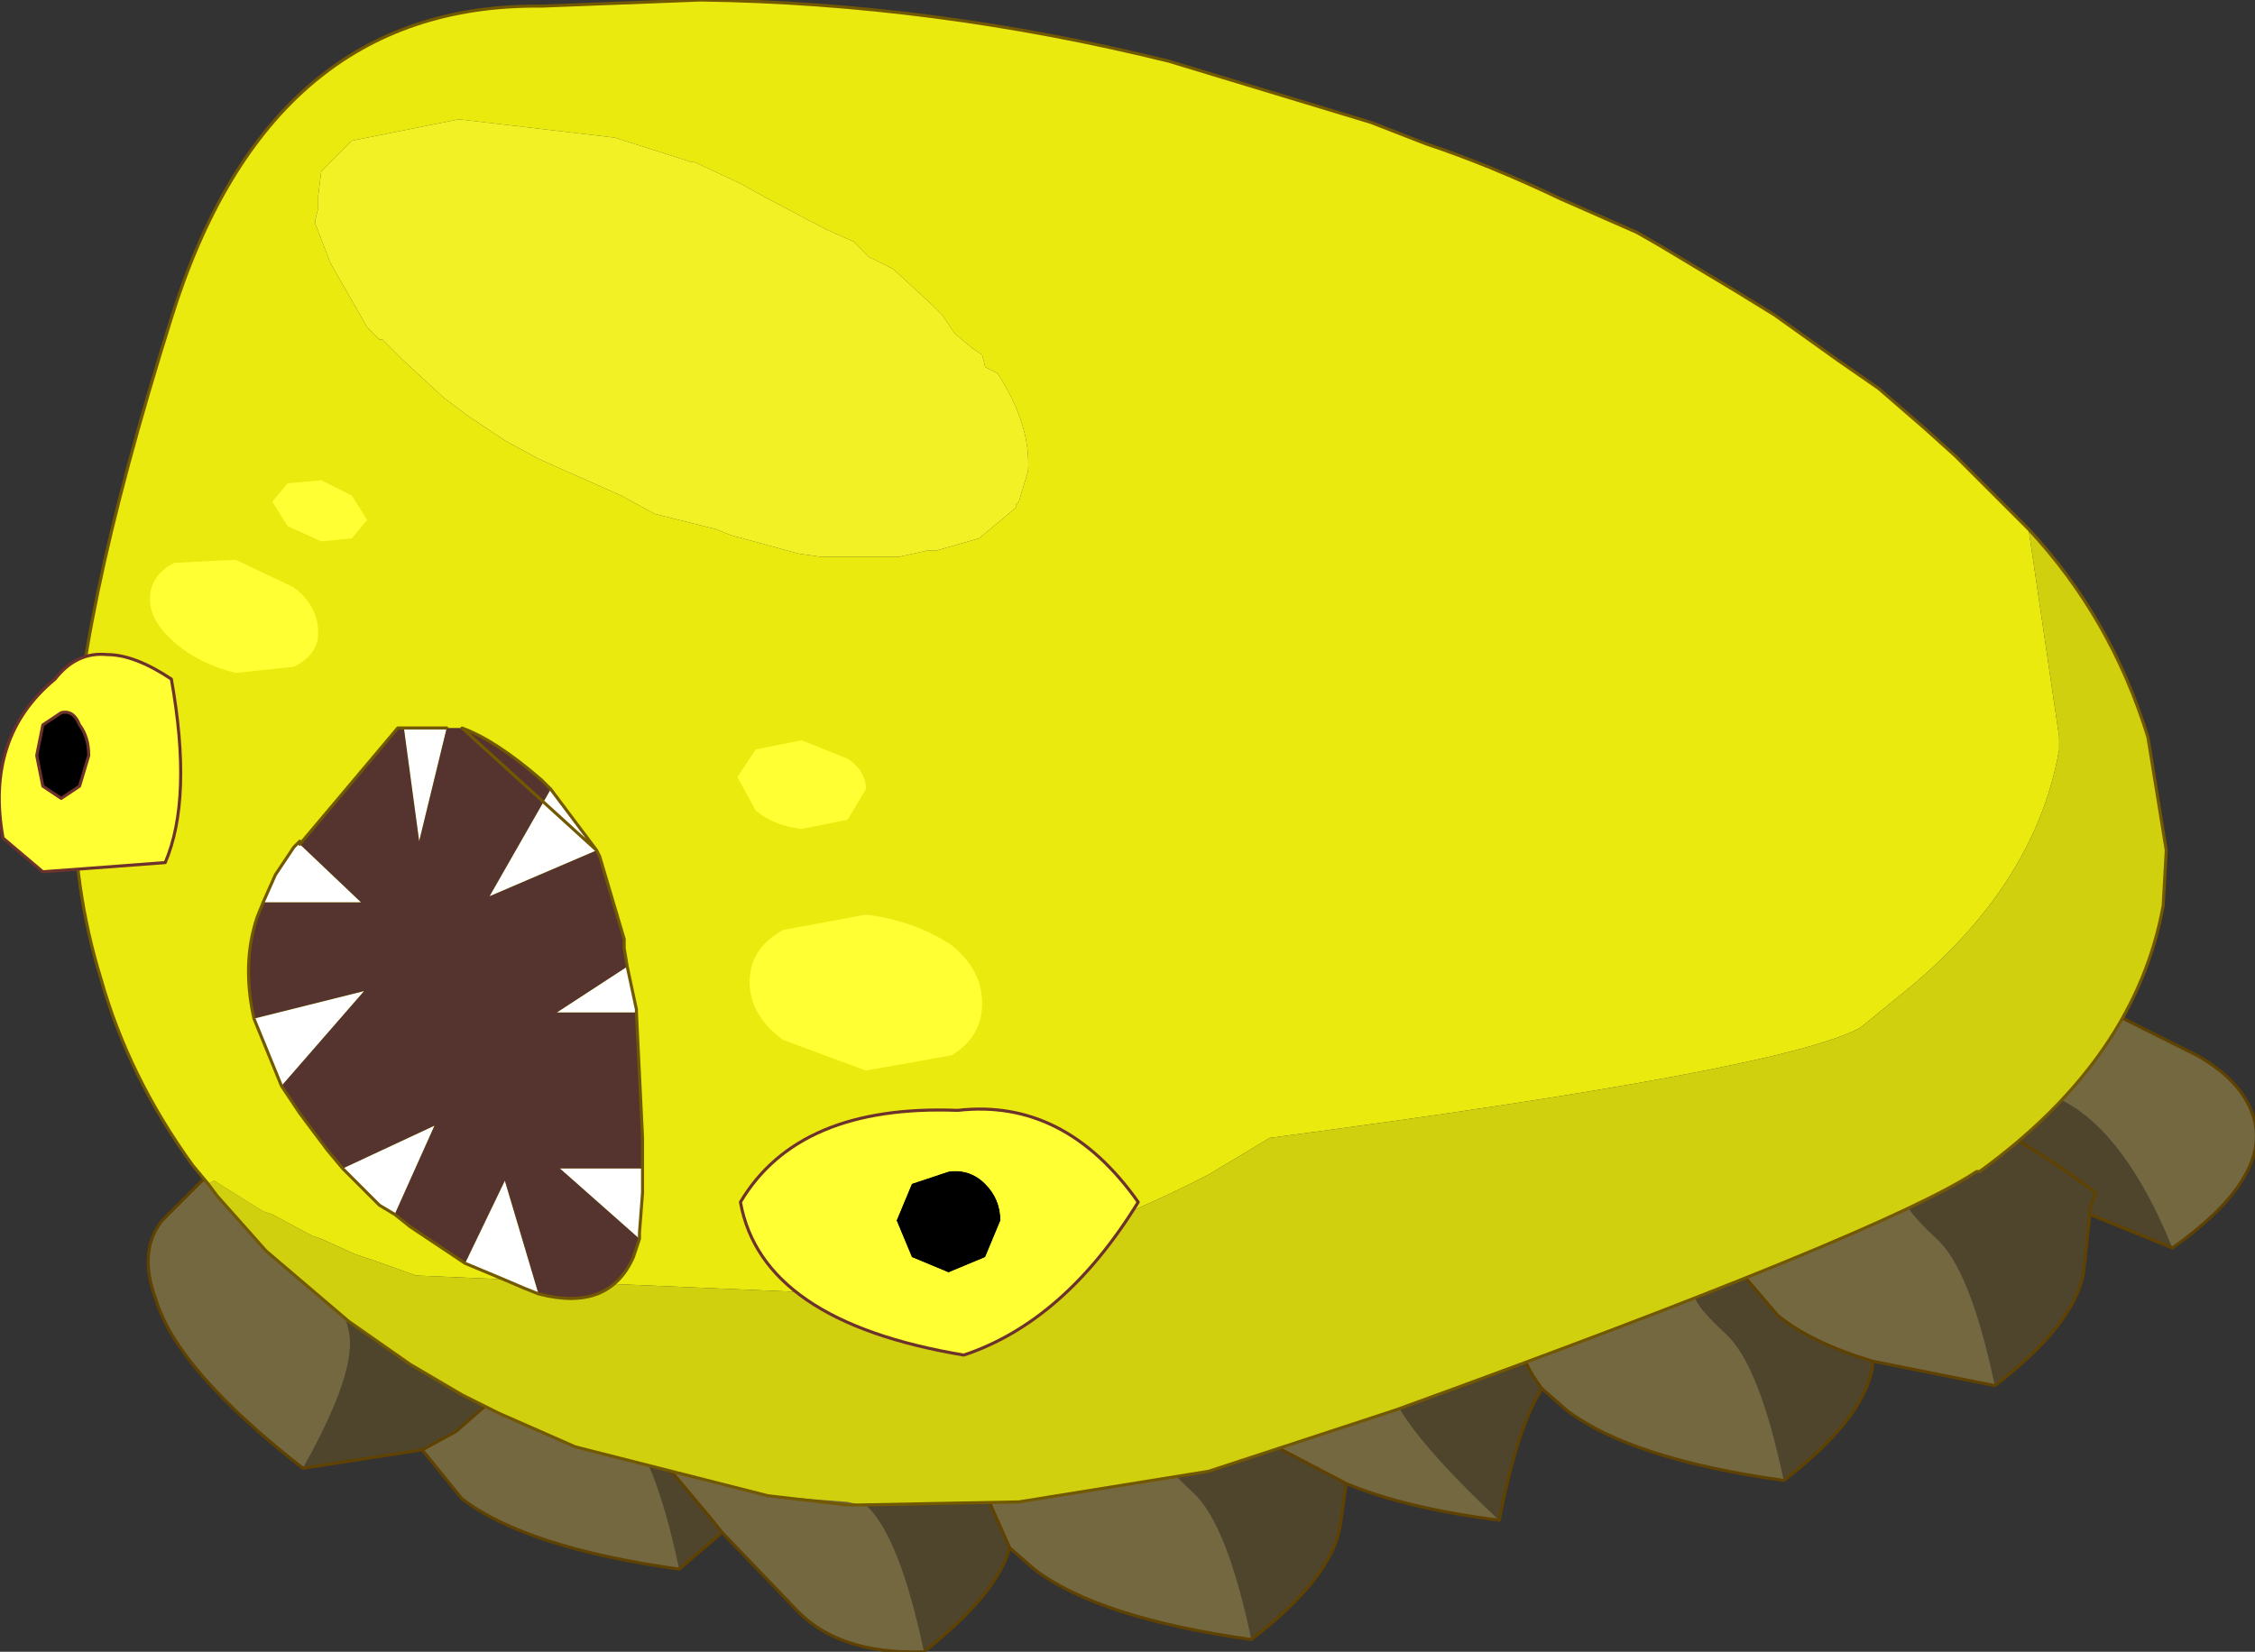 <?xml version="1.0" encoding="UTF-8" standalone="no"?>
<svg xmlns:xlink="http://www.w3.org/1999/xlink" height="27.0px" width="36.85px" xmlns="http://www.w3.org/2000/svg">
  <rect width="100%" height="100%" fill="#333333" stroke="none"/>
  <g transform="matrix(1.0, 0.0, 0.0, 1.0, 16.65, 11.7)">
    <path d="M15.05 6.05 L14.75 6.3 14.7 6.25 15.05 6.05" fill="#a5815f" fill-rule="evenodd" stroke="none"/>
    <path d="M14.7 6.25 L14.65 6.25 15.05 6.05 14.7 6.25 M8.25 9.1 L8.2 9.1 8.25 9.05 8.25 9.1" fill="#816347" fill-rule="evenodd" stroke="none"/>
    <path d="M8.25 9.05 L8.2 9.1 8.2 9.05 8.25 9.05" fill="#596439" fill-rule="evenodd" stroke="none"/>
    <path d="M15.3 5.95 L15.95 6.0 16.7 6.15 Q17.95 6.5 18.85 8.7 L17.5 8.15 17.5 8.05 17.6 7.8 Q15.95 6.55 14.75 6.3 15.95 6.55 17.6 7.8 L17.5 8.05 17.5 8.15 17.4 9.1 Q17.25 9.95 15.95 10.95 15.55 9.05 15.0 8.55 14.4 8.0 14.5 7.85 L14.65 6.35 14.65 6.25 14.7 6.25 14.75 6.3 15.05 6.05 15.3 5.95 M11.6 7.75 L11.6 8.55 11.8 9.1 12.4 9.8 Q12.95 10.25 13.95 10.55 L13.95 10.65 Q13.8 11.5 12.5 12.5 12.1 10.6 11.55 10.1 10.95 9.55 11.05 9.4 L10.8 7.75 11.6 7.75 M3.55 10.95 Q3.65 11.35 4.05 11.8 L4.3 12.0 5.35 12.55 5.25 13.25 Q5.1 14.1 3.8 15.1 3.4 13.2 2.85 12.7 2.25 12.15 2.35 12.0 L2.65 11.7 3.55 10.95 M7.85 13.15 Q5.6 11.05 6.05 10.4 L6.35 10.0 6.7 9.5 Q7.9 8.85 8.2 9.05 L8.2 9.1 8.2 9.15 Q8.1 9.45 8.15 9.85 L8.15 10.1 Q8.2 10.55 8.55 11.0 8.15 11.6 7.85 13.15 M-0.15 13.6 Q-0.35 14.35 -1.55 15.3 -1.95 13.4 -2.5 12.9 L-3.0 12.2 -2.7 11.9 -0.55 12.05 -0.55 12.7 -0.15 13.6 M-4.85 13.35 L-5.55 13.95 Q-5.95 12.05 -6.5 11.55 L-7.0 10.85 -6.7 10.55 -3.9 10.8 -4.0 11.05 -4.05 11.85 -5.7 11.85 -5.85 11.9 -5.85 12.15 -5.05 13.1 -4.85 13.35 M-9.75 12.0 L-11.7 12.3 Q-10.8 10.7 -10.95 10.05 -11.15 9.35 -10.9 9.3 L-10.45 9.2 Q-9.5 9.8 -8.6 10.5 L-8.15 10.85 -8.4 11.0 -9.2 11.7 -9.75 12.0" fill="#4e452c" fill-rule="evenodd" stroke="none"/>
    <path d="M18.85 8.7 Q17.95 6.5 16.7 6.15 L15.95 6.0 15.3 5.95 Q16.4 5.35 17.7 4.9 L17.85 4.85 17.95 4.9 19.25 5.55 Q20.05 6.0 20.2 6.65 20.4 7.6 18.85 8.7 M14.65 6.25 L14.65 6.35 14.5 7.85 Q14.4 8.0 15.0 8.55 15.55 9.05 15.95 10.95 L13.95 10.55 Q12.95 10.25 12.4 9.8 L11.8 9.1 11.6 8.55 11.6 7.75 11.65 7.6 11.65 7.55 11.8 7.5 14.65 6.25 M10.8 7.75 L11.05 9.4 Q10.95 9.55 11.55 10.1 12.1 10.6 12.5 12.5 10.0 12.15 8.95 11.35 L8.55 11.0 Q8.2 10.55 8.15 10.1 L8.15 9.85 Q8.1 9.45 8.2 9.15 L8.2 9.1 8.25 9.1 8.35 9.05 Q9.9 9.0 10.8 7.75 M5.35 12.55 L4.3 12.0 4.05 11.8 Q3.65 11.35 3.55 10.95 L3.5 10.75 Q4.15 10.85 6.7 9.5 L6.35 10.0 6.05 10.4 Q5.6 11.05 7.85 13.15 6.3 12.95 5.35 12.55 M2.65 11.7 L2.35 12.0 Q2.25 12.15 2.85 12.7 3.4 13.2 3.8 15.1 1.3 14.75 0.25 13.95 L-0.15 13.6 -0.55 12.7 -0.55 12.05 -0.5 11.75 -0.5 11.7 -0.35 11.65 2.65 11.7 M-1.55 15.3 Q-2.95 15.35 -3.65 14.6 L-4.85 13.35 -5.05 13.1 -5.85 12.15 -5.85 11.9 -5.7 11.85 -4.05 11.85 -2.7 11.9 -3.0 12.2 -2.5 12.9 Q-1.95 13.4 -1.55 15.3 M-5.55 13.95 Q-8.05 13.6 -9.1 12.8 L-9.75 12.0 -9.2 11.7 -8.4 11.0 -8.15 10.85 -8.6 10.5 -6.7 10.55 -7.0 10.85 -6.5 11.55 Q-5.95 12.05 -5.55 13.95 M-11.7 12.3 Q-13.75 10.7 -14.1 9.55 -14.4 8.75 -14.0 8.25 L-13.35 7.6 -13.25 7.55 -13.1 7.6 -10.45 9.2 -10.9 9.3 Q-11.15 9.35 -10.95 10.05 -10.8 10.7 -11.7 12.3" fill="#746841" fill-rule="evenodd" stroke="none"/>
    <path d="M15.3 5.95 L15.05 6.05 14.7 6.25 14.65 6.25 11.8 7.5 11.65 7.55 11.65 7.6 11.6 7.75 11.6 8.55 11.8 9.1 12.4 9.8 Q12.95 10.25 13.95 10.55 L15.95 10.95 Q17.25 9.95 17.4 9.1 L17.5 8.15 18.85 8.7 Q20.4 7.6 20.2 6.65 20.05 6.0 19.25 5.55 L17.95 4.9 17.85 4.85 17.7 4.9 Q16.4 5.35 15.3 5.95 M14.75 6.3 Q15.95 6.55 17.6 7.8 L17.5 8.05 17.5 8.15 M14.75 6.3 L14.7 6.25 M11.6 7.75 L10.8 7.75 Q9.9 9.0 8.35 9.05 L8.25 9.1 8.25 9.05 8.2 9.05 Q7.9 8.85 6.7 9.5 4.15 10.85 3.5 10.75 L3.55 10.95 2.65 11.7 -0.35 11.65 -0.5 11.7 -0.5 11.75 -0.55 12.05 -2.7 11.9 -4.05 11.85 -5.7 11.85 -5.85 11.9 -5.85 12.15 -5.05 13.1 -4.85 13.35 -5.55 13.95 Q-8.05 13.6 -9.1 12.8 L-9.75 12.0 -11.7 12.3 Q-13.75 10.7 -14.1 9.55 -14.4 8.75 -14.0 8.25 L-13.35 7.6 -13.25 7.55 -13.1 7.6 -10.45 9.2 Q-9.5 9.8 -8.6 10.5 L-6.7 10.55 -3.9 10.8 -4.0 11.05 -4.05 11.85 M12.5 12.5 Q13.8 11.5 13.95 10.65 L13.95 10.55 M5.35 12.55 L4.3 12.0 4.05 11.8 Q3.65 11.35 3.55 10.95 M3.8 15.1 Q5.1 14.1 5.25 13.25 L5.35 12.55 Q6.3 12.95 7.85 13.15 8.15 11.6 8.55 11.0 8.2 10.55 8.15 10.1 L8.15 9.85 Q8.1 9.45 8.2 9.15 L8.2 9.1 8.25 9.1 M12.5 12.5 Q10.0 12.15 8.95 11.35 L8.55 11.0 M3.8 15.1 Q1.3 14.75 0.25 13.95 L-0.15 13.6 Q-0.35 14.35 -1.55 15.3 -2.95 15.35 -3.65 14.6 L-4.85 13.35 M-9.75 12.0 L-9.2 11.7 -8.4 11.0 -8.15 10.85 -8.6 10.5 M-0.15 13.6 L-0.55 12.7 -0.55 12.05" fill="none" stroke="#5f4201" stroke-linecap="round" stroke-linejoin="round" stroke-width="0.05"/>
    <path d="M-13.25 7.65 L-13.5 7.35 Q-14.55 5.9 -15.0 4.3 -15.45 2.85 -15.45 1.2 -15.45 -1.4 -13.85 -6.5 -12.25 -11.65 -7.8 -11.6 L-5.2 -11.7 Q-1.4 -11.65 2.45 -10.7 L5.75 -9.7 6.65 -9.35 Q7.7 -9.0 8.85 -8.45 L10.1 -7.9 10.45 -7.7 11.7 -6.95 12.35 -6.55 13.4 -5.8 14.05 -5.35 14.8 -4.7 15.3 -4.25 16.5 -3.05 17.0 0.35 17.0 0.55 Q16.6 2.85 14.3 4.65 L13.75 5.1 Q12.45 5.8 4.1 6.9 L3.1 7.5 Q0.4 8.9 -2.8 9.45 L-2.85 9.45 -9.85 9.15 -9.8 9.2 -9.85 9.15 -10.55 8.9 -10.85 8.8 -11.4 8.55 -11.55 8.5 -12.2 8.15 -12.35 8.1 -13.15 7.6 -13.25 7.65 M0.15 -4.0 Q0.2 -4.75 -0.35 -5.6 L-0.55 -5.7 -0.6 -5.9 -0.75 -6.0 -1.05 -6.25 -1.25 -6.55 -1.4 -6.7 -2.05 -7.3 -2.45 -7.5 -2.7 -7.75 -3.15 -7.95 -4.1 -8.45 -4.55 -8.7 -5.3 -9.05 -5.35 -9.05 -6.6 -9.45 -9.15 -9.75 -10.9 -9.4 -11.4 -8.9 -11.45 -8.5 -11.45 -8.3 -11.5 -8.1 -11.5 -8.05 -11.25 -7.4 -10.65 -6.35 -10.45 -6.15 -10.4 -6.15 -10.05 -5.8 -9.4 -5.2 -9.0 -4.9 -8.55 -4.6 -8.4 -4.5 -7.85 -4.2 -6.5 -3.6 -5.95 -3.3 -4.95 -3.05 -4.7 -2.95 -3.6 -2.65 -3.25 -2.6 -2.5 -2.6 -1.95 -2.6 -1.5 -2.7 -1.35 -2.7 -0.65 -2.9 -0.05 -3.4 -0.05 -3.45 0.0 -3.5 0.15 -4.0" fill="#eaea0f" fill-rule="evenodd" stroke="none"/>
    <path d="M0.15 -4.0 L0.0 -3.5 -0.05 -3.45 -0.05 -3.4 -0.65 -2.9 -1.35 -2.7 -1.5 -2.7 -1.95 -2.6 -2.5 -2.6 -3.25 -2.6 -3.6 -2.65 -4.7 -2.95 -4.95 -3.05 -5.95 -3.3 -6.5 -3.6 -7.85 -4.2 -8.4 -4.5 -8.55 -4.6 -9.0 -4.9 -9.4 -5.2 -10.05 -5.8 -10.4 -6.15 -10.45 -6.15 -10.65 -6.35 -11.25 -7.4 -11.5 -8.05 -11.5 -8.1 -11.45 -8.3 -11.45 -8.5 -11.4 -8.9 -10.9 -9.4 -9.15 -9.75 -6.6 -9.45 -5.35 -9.05 -5.3 -9.05 -4.55 -8.7 -4.1 -8.45 -3.15 -7.95 -2.7 -7.75 -2.45 -7.5 -2.05 -7.3 -1.4 -6.7 -1.25 -6.55 -1.05 -6.25 -0.75 -6.0 -0.6 -5.9 -0.55 -5.7 -0.35 -5.6 Q0.2 -4.75 0.15 -4.0" fill="#f1f125" fill-rule="evenodd" stroke="none"/>
    <path d="M-13.25 7.65 L-13.15 7.6 -12.35 8.1 -12.2 8.15 -11.55 8.5 -11.4 8.55 -10.85 8.8 -10.55 8.9 -9.85 9.15 -9.8 9.2 -9.85 9.15 -2.85 9.45 -2.8 9.45 Q0.4 8.9 3.1 7.5 L4.1 6.9 Q12.45 5.8 13.75 5.1 L14.3 4.65 Q16.6 2.85 17.0 0.55 L17.0 0.35 16.5 -3.05 Q17.85 -1.6 18.45 0.35 L18.75 2.2 18.7 3.1 Q18.25 5.6 15.7 7.45 L15.65 7.45 Q14.15 8.45 6.15 11.35 L3.1 12.35 0.0 12.85 -2.6 12.9 -2.8 12.85 -4.1 12.75 -7.25 11.95 -8.5 11.4 -9.1 11.1 -9.95 10.6 -10.95 9.9 -12.3 8.75 -13.1 7.85 -13.25 7.65" fill="#d1d00e" fill-rule="evenodd" stroke="none"/>
    <path d="M16.5 -3.05 L15.3 -4.25 14.8 -4.7 14.05 -5.35 13.4 -5.8 12.35 -6.55 11.7 -6.95 10.45 -7.7 10.1 -7.9 8.85 -8.45 Q7.7 -9.0 6.65 -9.35 L5.75 -9.7 2.45 -10.7 Q-1.4 -11.65 -5.2 -11.7 L-7.8 -11.6 Q-12.25 -11.65 -13.85 -6.5 -15.45 -1.4 -15.45 1.2 -15.45 2.85 -15.0 4.3 -14.55 5.9 -13.5 7.35 L-13.25 7.65 -13.1 7.85 -12.3 8.75 -10.95 9.9 -9.95 10.6 -9.1 11.1 -8.5 11.4 -7.25 11.95 -4.1 12.75 -2.8 12.9 -2.6 12.9 0.0 12.85 3.1 12.35 6.15 11.35 Q14.15 8.45 15.65 7.45 L15.7 7.45 Q18.25 5.6 18.7 3.1 L18.75 2.2 18.45 0.35 Q17.85 -1.6 16.5 -3.05 Z" fill="none" stroke="#725801" stroke-linecap="round" stroke-linejoin="round" stroke-width="0.05"/>
    <path d="M-0.55 7.65 Q-0.3 7.9 -0.3 8.25 L-0.55 8.85 -1.15 9.1 -1.75 8.85 -2.0 8.25 -1.75 7.65 -1.15 7.45 Q-0.8 7.4 -0.55 7.65" fill="#000000" fill-rule="evenodd" stroke="none"/>
    <path d="M-0.55 7.65 Q-0.8 7.4 -1.15 7.45 L-1.75 7.65 -2.0 8.25 -1.75 8.85 -1.15 9.1 -0.55 8.85 -0.3 8.25 Q-0.3 7.9 -0.55 7.65 M-0.9 10.45 Q-4.2 9.9 -4.55 7.95 -3.6 6.35 -1.0 6.45 0.75 6.25 1.95 7.95 0.75 9.9 -0.9 10.45" fill="#ffff33" fill-rule="evenodd" stroke="none"/>
    <path d="M-0.9 10.45 Q0.75 9.9 1.95 7.95 0.75 6.25 -1.0 6.45 -3.6 6.35 -4.55 7.95 -4.2 9.9 -0.9 10.45 Z" fill="none" stroke="#6c322b" stroke-linecap="round" stroke-linejoin="round" stroke-width="0.05"/>
    <path d="M-15.35 1.15 L-15.65 1.35 -15.95 1.15 -16.05 0.65 -15.95 0.15 -15.65 -0.05 Q-15.45 -0.1 -15.35 0.15 -15.2 0.35 -15.2 0.65 L-15.35 1.15" fill="#000000" fill-rule="evenodd" stroke="none"/>
    <path d="M-15.75 -0.6 Q-15.4 -1.05 -14.9 -1.0 -14.45 -1.0 -13.85 -0.6 -13.5 1.35 -13.95 2.4 L-15.95 2.55 -16.6 2.0 Q-16.9 0.35 -15.75 -0.6 M-15.35 1.15 L-15.2 0.65 Q-15.2 0.35 -15.35 0.15 -15.45 -0.1 -15.65 -0.05 L-15.95 0.15 -16.05 0.65 -15.95 1.15 -15.65 1.35 -15.35 1.15" fill="#ffff33" fill-rule="evenodd" stroke="none"/>
    <path d="M-15.35 1.15 L-15.65 1.35 -15.95 1.15 -16.05 0.65 -15.95 0.15 -15.65 -0.05 Q-15.45 -0.1 -15.35 0.15 -15.2 0.35 -15.2 0.65 L-15.35 1.15" fill="none" stroke="#6c322b" stroke-linecap="round" stroke-linejoin="round" stroke-width="0.05"/>
    <path d="M-15.75 -0.6 Q-16.9 0.35 -16.6 2.0 L-15.95 2.55 -13.95 2.4 Q-13.5 1.35 -13.85 -0.6 -14.45 -1.0 -14.9 -1.0 -15.4 -1.05 -15.75 -0.6" fill="none" stroke="#6c322b" stroke-linecap="round" stroke-linejoin="round" stroke-width="0.05"/>
    <path d="M-3.85 3.5 L-2.5 3.25 Q-1.7 3.35 -1.1 3.75 -0.6 4.15 -0.6 4.7 -0.6 5.25 -1.1 5.55 L-2.5 5.8 -3.85 5.3 Q-4.4 4.9 -4.4 4.35 -4.4 3.8 -3.85 3.5" fill="#ffff33" fill-rule="evenodd" stroke="none"/>
    <path d="M-4.3 0.55 L-3.55 0.4 -2.8 0.7 Q-2.5 0.9 -2.5 1.2 L-2.8 1.7 -3.55 1.85 Q-4.0 1.8 -4.3 1.55 L-4.6 1.0 -4.3 0.55" fill="#ffff33" fill-rule="evenodd" stroke="none"/>
    <path d="M-13.8 -2.5 L-12.8 -2.55 -11.85 -2.1 Q-11.45 -1.8 -11.45 -1.35 -11.45 -1.0 -11.85 -0.8 L-12.8 -0.7 Q-13.4 -0.85 -13.8 -1.2 -14.2 -1.55 -14.2 -1.9 -14.2 -2.3 -13.8 -2.5" fill="#ffff33" fill-rule="evenodd" stroke="none"/>
    <path d="M-11.95 -3.8 L-11.4 -3.85 -10.9 -3.6 -10.65 -3.2 -10.9 -2.9 -11.4 -2.85 -11.95 -3.1 -12.2 -3.5 -11.95 -3.8" fill="#ffff33" fill-rule="evenodd" stroke="none"/>
    <path d="M-6.4 4.1 L-6.25 4.8 -6.25 4.85 -7.55 4.85 -6.4 4.1 M-6.15 7.4 L-6.15 7.8 -6.2 8.45 -6.2 8.5 -6.2 8.55 -7.5 7.4 -6.15 7.4 M-7.85 9.45 L-8.1 9.35 -8.45 9.2 -9.05 8.95 -8.4 7.6 -7.85 9.45 M-10.2 8.15 L-10.45 8.0 -11.05 7.4 -9.55 6.7 -10.2 8.15 M-12.05 6.05 L-12.5 4.95 -10.7 4.5 -12.05 6.05 M-12.35 3.05 L-12.15 2.6 -11.85 2.15 -11.75 2.05 -11.75 2.1 -10.75 3.05 -12.35 3.05 M-10.05 0.2 L-9.35 0.2 -9.8 2.05 -10.05 0.2 M-7.65 1.2 L-6.9 2.2 -8.65 2.95 -7.65 1.2" fill="#ffffff" fill-rule="evenodd" stroke="none"/>
    <path d="M-6.9 2.2 L-6.85 2.3 -6.45 3.65 -6.45 3.8 -6.4 4.1 -7.55 4.85 -6.25 4.85 -6.15 6.9 -6.15 7.4 -7.5 7.4 -6.2 8.55 -6.3 8.85 Q-6.7 9.75 -7.85 9.45 L-8.4 7.6 -9.05 8.95 -9.5 8.65 -9.95 8.35 -10.2 8.15 -9.55 6.7 -11.05 7.4 -11.3 7.1 -11.75 6.5 -11.95 6.2 -12.05 6.05 -10.7 4.5 -12.5 4.95 Q-12.7 4.05 -12.45 3.3 L-12.35 3.05 -10.75 3.05 -11.75 2.1 -10.15 0.2 -10.05 0.2 -9.8 2.05 -9.35 0.2 -9.1 0.2 Q-8.55 0.4 -7.8 1.05 L-7.75 1.1 -7.65 1.2 -8.65 2.95 -6.9 2.2" fill="#55332f" fill-rule="evenodd" stroke="none"/>
    <path d="M-6.9 2.2 L-6.85 2.3 -6.45 3.65 -6.45 3.8 -6.4 4.1 -6.25 4.8 -6.25 4.85 -6.15 6.9 -6.15 7.4 -6.15 7.8 -6.2 8.45 -6.2 8.5 -6.2 8.55 -6.3 8.85 Q-6.7 9.75 -7.85 9.45 L-8.1 9.35 -8.45 9.2 -9.05 8.95 -9.5 8.65 -9.95 8.35 -10.2 8.15 -10.45 8.0 -11.05 7.4 -11.3 7.1 -11.75 6.5 -11.95 6.2 -12.05 6.05 -12.5 4.95 Q-12.7 4.05 -12.45 3.3 L-12.35 3.05 -12.15 2.6 -11.85 2.15 -11.75 2.05 M-11.75 2.1 L-10.15 0.2 -10.05 0.2 -9.35 0.2 M-9.1 0.2 Q-8.55 0.4 -7.8 1.05 L-7.75 1.1 -7.65 1.2 -6.9 2.2 Z" fill="none" stroke="#725801" stroke-linecap="round" stroke-linejoin="round" stroke-width="0.05"/>
  </g>
</svg>
